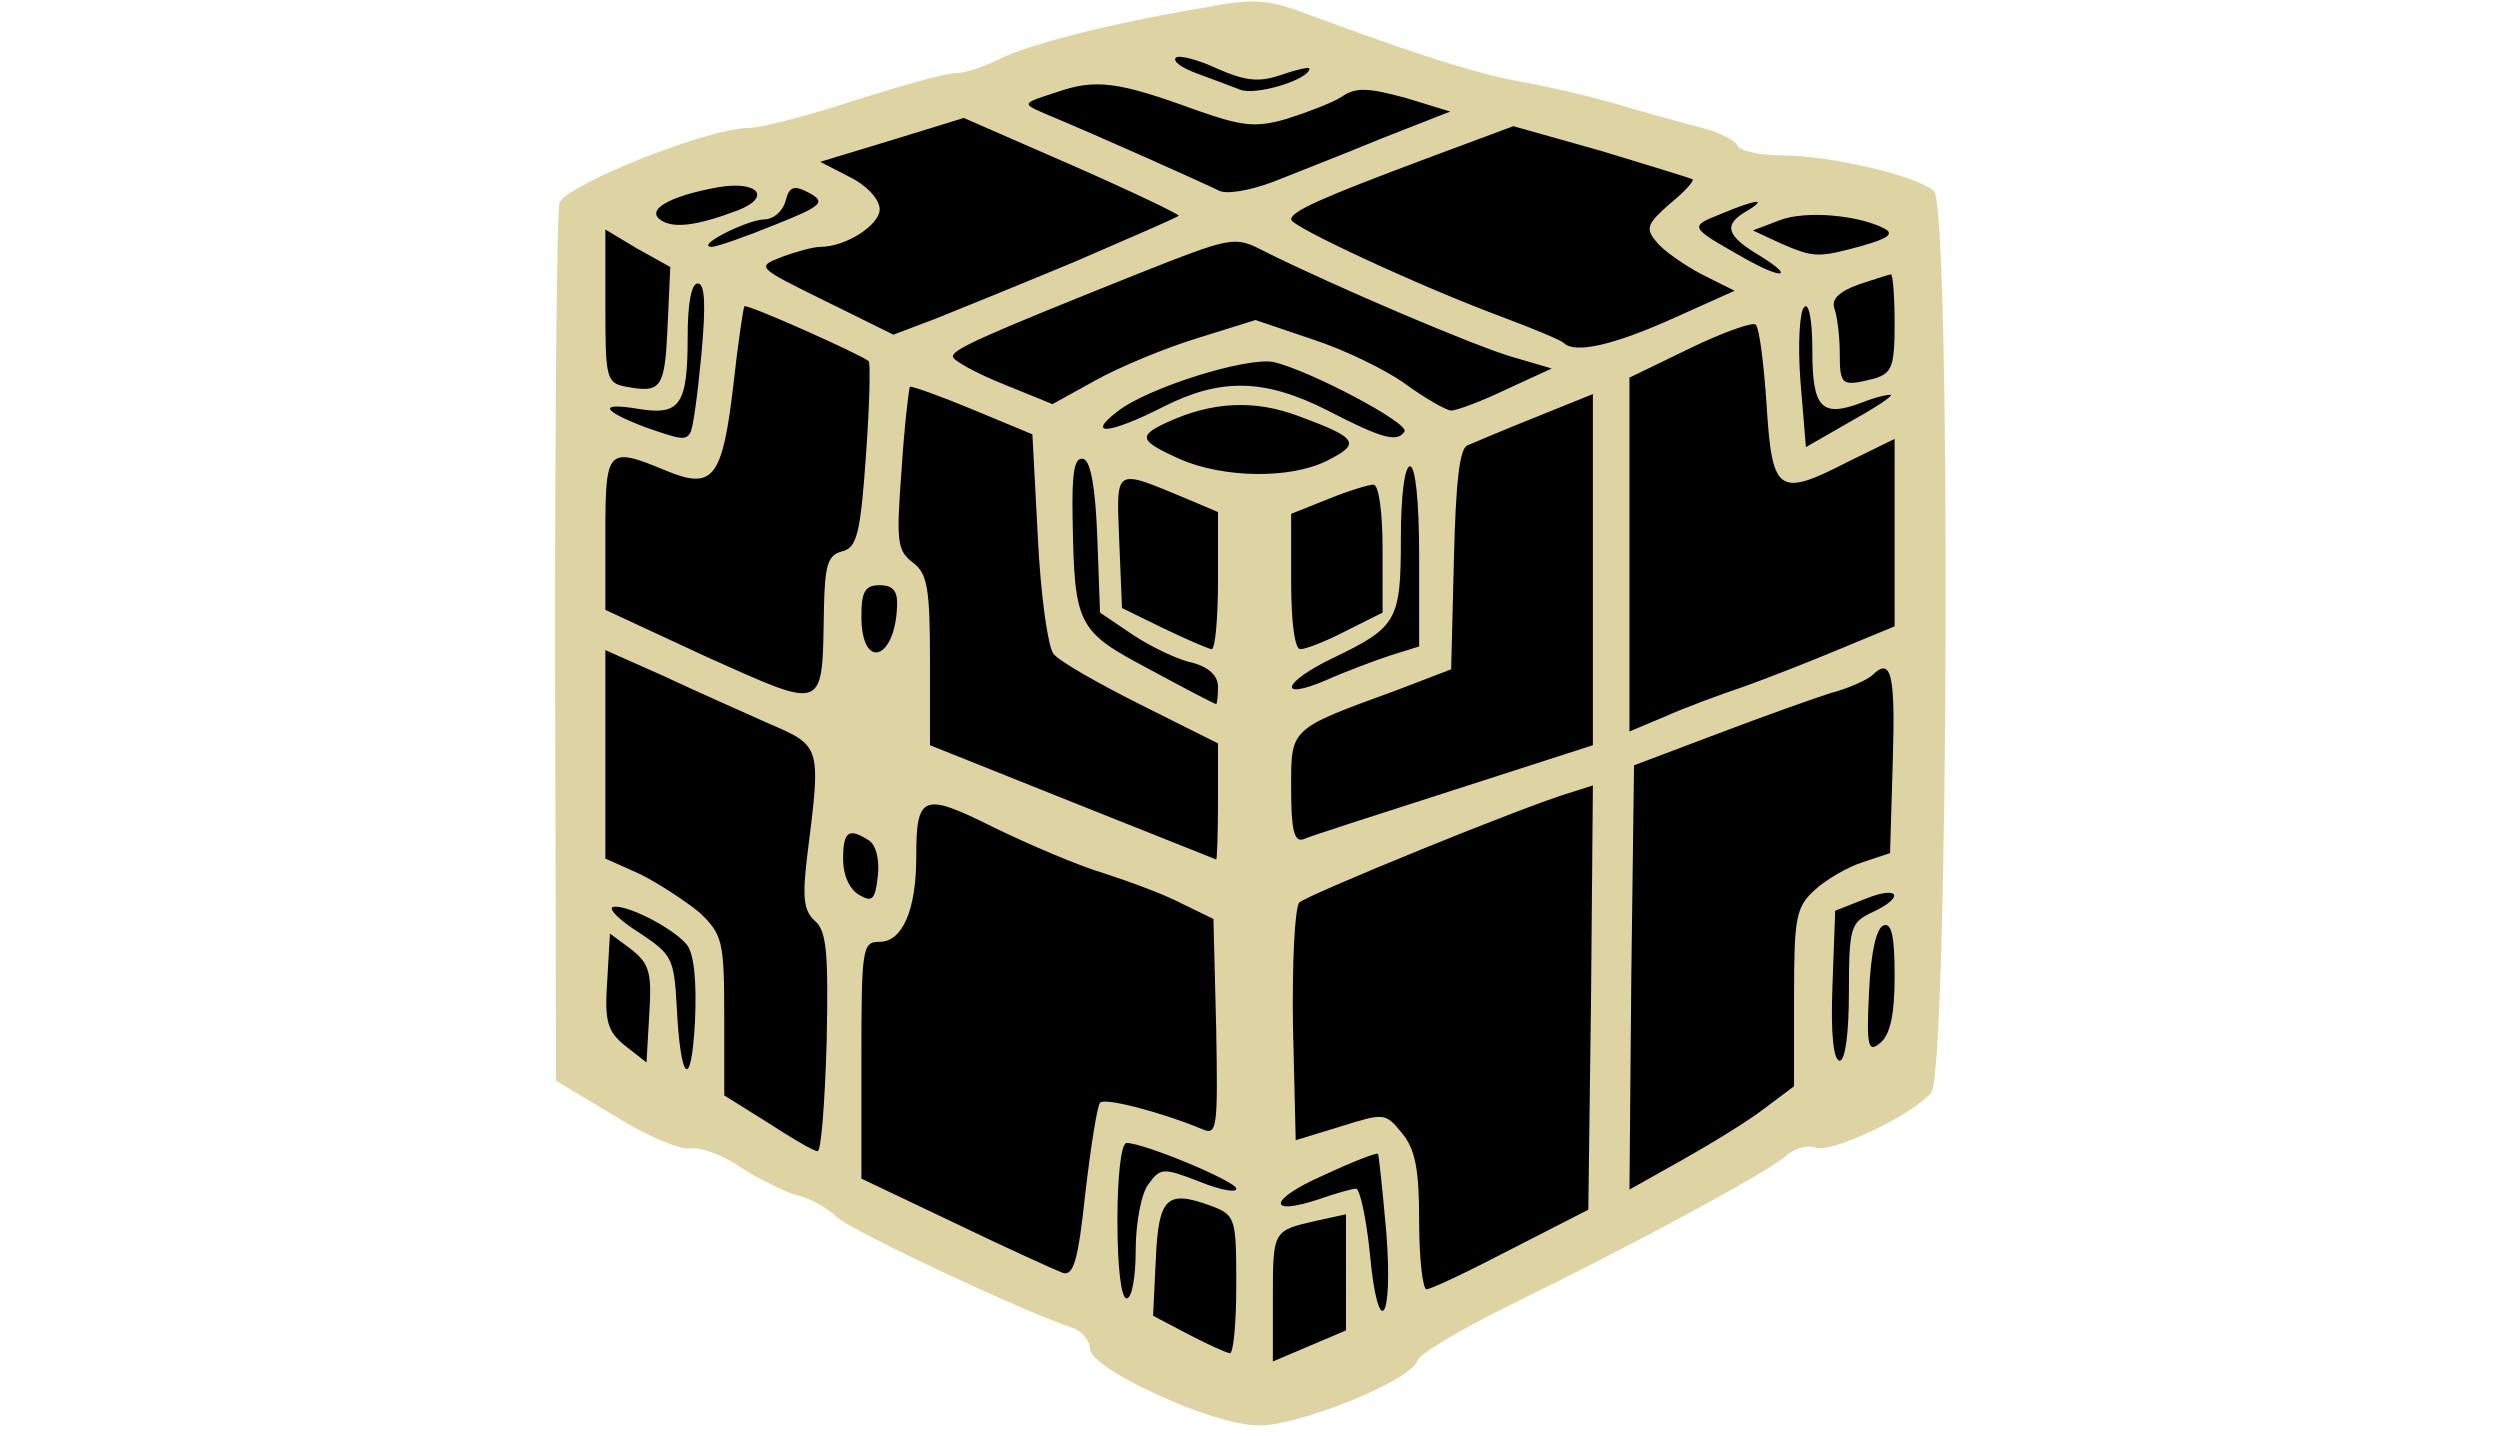 <svg id="root" xmlns="http://www.w3.org/2000/svg" width="768" height="441"  viewBox="0 0 1550 1570">
  <path
    d="M740 1511c-43-9-100-38-100-51 0-6-9-10-20-10s-20-4-20-9c0-4-15-11-33-14-51-8-247-106-247-123 0-8-10-14-25-14-27 0-125-56-125-71 0-5-7-9-15-9s-23-4-33-8c-9-5-30-15-47-23l-30-15-3-472-2-472h25c14 0 25-4 25-10 0-16 34-29 111-41 41-7 76-15 79-19 9-12 148-50 184-50 20 0 36-4 36-9 0-15 59-31 111-31 36 0 49-4 49-14 0-19 125-34 152-17 10 6 27 11 38 11s20 5 20 10c0 6 10 10 23 10 35 0 127 29 127 40 0 6 17 10 38 10 48-1 232 52 232 66 0 6 40 16 94 22 52 7 101 15 110 18 14 5 16 55 16 474 0 520 5 487-70 497-22 3-40 11-40 18 0 24-159 125-196 125-9 0-22 6-28 14-16 21-166 96-192 96-12 0-24 7-28 15-3 8-14 15-25 15s-21 3-23 8c-6 14-79 42-106 41-15-1-43-4-62-8zm52-403c5-250-2-558-12-558-5 0-10 91-12 213-4 296 1 497 12 497 5 0 11-65 12-152zM384 864c3-9 6-38 6-65 0-49-1-50-27-47-27 3-28 6-31 66s-2 62 21 62c14 0 28-7 31-16z"
  />
  <path
    d="M673 1525c-46-21-73-40-73-50 0-8-8-18-17-22-55-18-244-107-260-122-10-10-30-21-44-24-14-4-42-18-62-31-19-13-44-22-54-20s-47-13-82-35l-65-39-1-476c0-263 2-481 5-485 14-22 164-81 206-81 13 0 65-13 116-30 51-16 100-30 111-30 10 0 31-7 47-15 31-16 124-40 227-57 53-10 68-9 115 9 116 43 185 65 233 73 28 5 75 16 105 25s71 20 90 25 36 14 38 19c2 6 25 11 50 11 51 0 146 22 165 39 19 15 16 964-3 986-21 25-110 67-127 60-9-3-23 1-33 10-19 17-163 95-302 163-53 26-98 53-100 60-5 21-128 71-173 71-24 0-69-14-112-34zm207-133v-64l-32 7c-48 11-48 10-48 85v69l40-17 40-17v-63zm-120 13c0-73-1-76-27-86-49-18-58-10-61 58l-3 62 38 20c21 11 41 20 46 21 4 0 7-34 7-75zm164-58c-4-45-8-83-9-85s-29 9-61 24c-59 26-61 45-2 25 17-6 35-11 39-11s11 31 15 70c9 98 26 77 18-23zm-274 20c0-29 6-62 14-72 13-18 16-18 55-3 22 9 41 13 41 8 0-8-101-50-120-50-6 0-10 37-10 85 0 50 4 85 10 85s10-24 10-53zm411-1 84-43 3-232 2-232-22 7c-52 15-291 113-299 121-5 5-8 66-7 135l3 125 49-15c48-15 49-15 67 7 15 18 19 40 19 97 0 41 4 74 8 74 5 0 47-20 93-44zm-450-160c5-6 69 11 112 29 16 7 17-1 15-111l-3-119-35-17c-19-10-57-24-85-33-27-8-81-31-120-50-78-39-85-36-85 32 0 58-15 93-40 93-19 0-20 6-20 129v130l103 49c56 27 109 51 117 54 12 4 17-13 25-88 6-51 13-95 16-98zm727 6 32-24v-97c0-88 2-99 23-118 12-11 36-25 52-30l30-10 3-101c3-97-2-114-23-93-6 5-26 14-45 19-19 6-75 26-125 45l-90 34-3 232-2 232 57-32c32-18 73-43 91-57zm-1026-72c2-99 0-122-13-133-12-11-14-25-8-73 15-119 15-118-43-143-29-13-81-36-115-52l-63-28v228l38 17c20 10 49 29 65 42 25 24 27 31 27 113v87l48 30c26 17 50 31 54 31 4 1 8-53 10-119zm-153-107c-16-19-68-45-81-41-5 2 8 15 29 28 36 24 38 28 41 80 4 84 16 94 20 17 2-44-1-74-9-84zm-61 5-23-17-3 52c-3 44 0 55 20 71l23 18 3-53c3-46 0-55-20-71zm1332 47c0-71 2-76 25-87 37-17 30-30-7-15l-33 13-3 82c-2 52 1 82 8 82 6 0 10-30 10-75zm50-17c0-43-3-59-12-56-8 3-14 29-16 73-3 61-1 67 13 55 10-9 15-30 15-72zM358 919c-22-14-28-10-28 21 0 17 7 33 18 39 14 8 17 5 20-21 2-18-2-34-10-39zm382-43v-63l-84-42c-46-23-90-48-96-56s-14-64-17-127l-6-113-65-27c-36-15-67-26-69-25-1 2-6 42-9 90-6 79-5 89 12 102 16 12 19 27 19 107v93l155 62c85 34 156 62 158 63 1 0 2-29 2-64zm258-12 152-49V431l-62 25c-35 14-68 28-75 31-9 3-13 42-15 125l-3 120-60 23c-118 43-115 41-115 108 0 43 3 58 13 55 6-3 81-27 165-54zm317-113c28-10 76-29 107-42l58-24V480l-51 25c-76 39-83 35-89-62-3-45-8-85-12-88-3-3-35 8-72 26l-66 32v387l38-16c20-9 60-24 87-33zM309 667c1-49 4-60 20-64s20-19 26-105c4-55 5-101 3-103-8-7-133-63-136-60-1 1-7 40-12 86-12 102-22 115-73 94-65-27-67-25-67 69v83l112 52c130 58 125 60 127-52zm431 84c0-12-10-21-27-26-16-3-45-17-65-30l-37-25-3-82c-2-54-7-83-15-86-10-3-13 14-12 65 2 118 5 123 84 165 39 21 71 38 73 38 1 0 2-9 2-19zm188-34 32-10v-99c0-59-4-98-10-98s-10 33-10 79c0 90-4 97-75 131-54 26-61 47-7 24 20-9 52-21 70-27zm-539-54c1-17-5-23-19-23-16 0-20 7-20 34 0 60 37 48 39-11zm351-28v-75l-33-14c-82-34-78-36-75 46l3 73 45 22c25 12 48 22 53 23 4 0 7-34 7-75zm140 55 40-20v-70c0-39-4-70-10-70-5 0-28 7-50 16l-40 16v74c0 45 4 74 10 74s29-9 50-20zm-21-186c38-19 34-25-31-49-48-18-94-16-144 7-32 15-30 20 14 40 48 21 121 22 161 2zm617-72c-2-1-16 2-31 8-45 17-55 7-55-57 0-34-4-53-9-47-5 5-7 41-4 81l6 72 47-27c27-15 47-28 46-30zM163 473c3-5 8-43 12-85 5-55 4-78-4-78-7 0-11 22-11 58 0 75-8 87-55 79-43-7-39 2 8 20 40 14 45 15 50 6zm781-1c6-9-104-67-143-76-29-6-138 28-171 54-35 27-9 25 50-5 63-32 111-31 180 4 60 31 76 35 84 23zm111-46 50-23-41-12c-40-11-199-79-273-116-33-17-34-17-140 25-170 68-201 82-201 90 0 4 25 18 55 30l54 22 47-26c25-14 75-35 111-46l64-20 62 21c34 11 80 33 102 49s45 29 50 29c6 0 33-10 60-23zm-917-68 3-66-36-20-35-21v84c0 79 1 84 23 88 38 7 42 2 45-65zm1320 56c19-6 22-13 22-60 0-30-2-54-4-54-1 0-17 5-35 11-22 8-30 16-27 26 3 8 6 30 6 49 0 36 2 37 38 28zm-222-65 69-31-36-18c-19-10-42-26-49-35-13-15-11-20 14-42 16-13 27-25 25-27-2-1-47-15-100-31l-96-27-94 35c-115 43-149 58-149 67 0 8 143 74 229 106 35 13 66 26 69 29 12 12 53 3 118-26zm-652-63c60-26 111-48 113-50 2-1-50-26-116-55l-119-52-78 24-79 24 33 17c18 9 32 24 32 35 0 17-37 41-65 41-7 0-26 5-42 11-28 11-28 11 47 48l75 37 45-17c25-10 94-38 154-63zm749-6c-37-22-41-34-15-49 25-15 10-13-28 3-35 14-35 14 25 48 42 24 57 22 18-2zm111-11c28-8 36-13 25-19-29-15-87-20-115-9l-29 11 30 14c37 16 41 16 89 3zM255 246c53-21 56-25 38-35-17-9-22-7-26 9-3 11-13 20-24 20-19 1-75 29-57 30 6 0 37-11 69-24zm-40-16c38-15 21-33-23-25-54 10-78 25-61 36 14 9 39 6 84-11zm705-79 74-29-49-15c-41-11-54-12-70-1-11 7-38 17-60 24-34 10-49 8-100-10-85-31-109-34-152-19-37 12-38 12-13 23 58 24 176 77 190 84 8 5 33 1 60-9 25-10 79-31 120-48zm-80-76c0-2-14 1-31 7-24 8-38 7-70-7-21-10-42-15-45-12-4 4 6 11 22 17s38 14 48 18c17 7 76-11 76-23z"
    fill="#DED4A3" />
</svg>